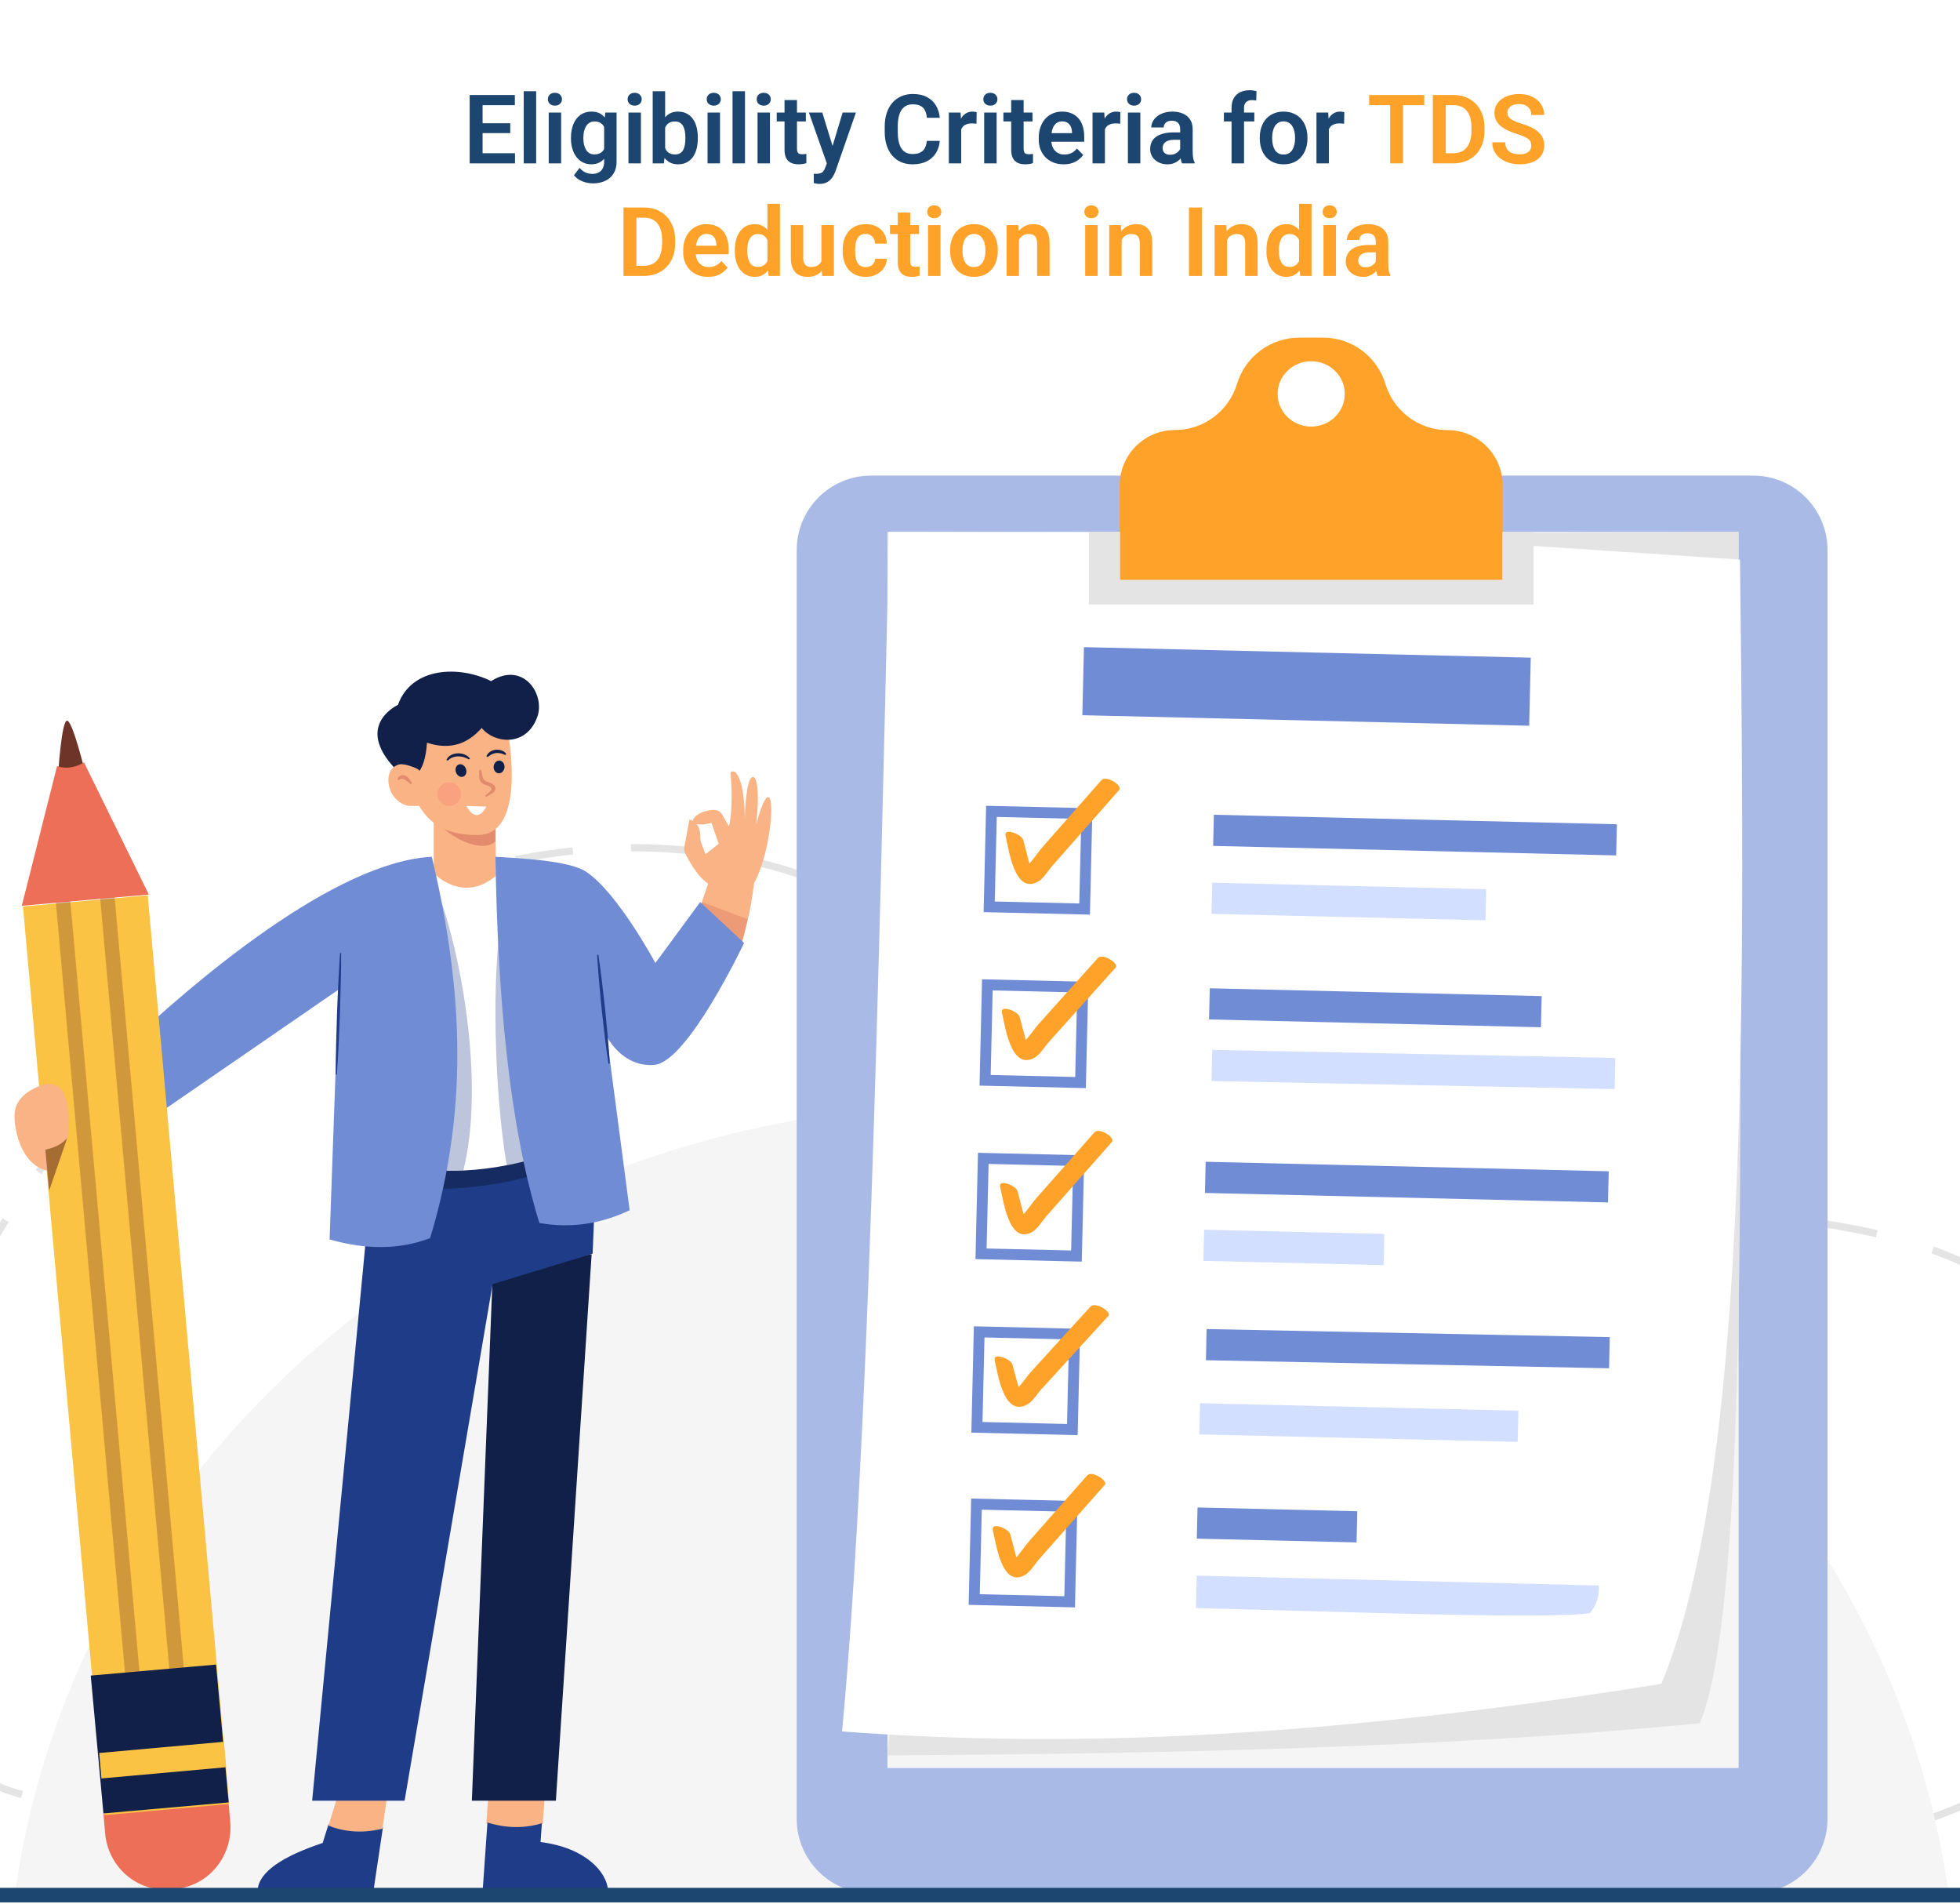 <svg width="1080" height="1049" viewBox="0 0 1080 1049" fill="none" xmlns="http://www.w3.org/2000/svg">
<rect x="0" y="0" width="1080" height="1049" fill="#333333" stroke="none"/>
<g clip-path="url(#clip0_63_3278)">
<rect width="1080" height="1049" fill="white"/>
<path d="M1174.1 782.638C1239.93 900.494 1144.67 1131.73 540.57 971.027C237.683 890.452 11.421 1071.97 -35.184 945.266C-143.783 650.151 299.715 308.771 546.335 547.106C771.762 764.958 1054.29 568.136 1174.1 782.638Z" stroke="#E4E4E4" stroke-width="4" stroke-miterlimit="10" stroke-dasharray="32.09 32.09"/>
<path d="M1074 1045H8C41.361 798.595 267.251 608 540.982 608C814.713 608 1040.62 798.595 1074 1045Z" fill="#F6F5F5"/>
<path d="M966.029 262H479.971C457.343 262 439 280.387 439 303.068V1001.93C439 1024.61 457.343 1043 479.971 1043H966.029C988.657 1043 1007 1024.61 1007 1001.93V303.068C1007 280.387 988.657 262 966.029 262Z" fill="#A9BAE6"/>
<path d="M958 293H489V974H958V293Z" fill="#F6F5F5"/>
<path d="M957.75 293C957.894 558.379 966.467 878.446 936.641 949.321C805.277 962.116 651.456 966.221 489 967L550.752 295.05L957.75 293Z" fill="#E4E4E4"/>
<path d="M915.451 927.604C711.214 960.347 574.725 962.076 464 953.842C478.335 800.866 484.102 546.729 489.913 293L736.024 293.552L958.764 308.281C961.978 571.619 962.336 814.872 915.451 927.604Z" fill="white"/>
<path d="M843.485 362.302L597.273 356.5L596.39 394.002L842.601 399.804L843.485 362.302Z" fill="#708CD5"/>
<path d="M890.95 454.077L668.867 448.844L668.463 466.009L890.546 471.242L890.95 454.077Z" fill="#708CD5"/>
<path d="M818.929 489.839L667.977 486.281L667.572 503.446L818.524 507.003L818.929 489.839Z" fill="#D3DFFF"/>
<path d="M598.881 448.216L546.305 446.977L545.066 499.552L597.642 500.792L598.881 448.216Z" fill="white" stroke="#708CD5" stroke-width="6" stroke-miterlimit="10"/>
<path d="M554.083 460.464C555.725 466.748 558.758 493.074 571.959 485.712C575.003 484.038 577.578 479.529 579.857 476.945L592.147 463.026L616.693 435.176C618.793 432.799 609.531 426.833 606.9 429.819L585.081 454.57L574.171 466.949C571.646 469.812 565.791 479.043 562.065 479.863L568.171 481.833C569.612 483.011 566.937 474.651 566.875 474.422C565.866 470.541 564.851 466.659 563.831 462.774C562.993 459.571 552.865 455.714 554.105 460.464H554.083Z" fill="#FFA229"/>
<path d="M849.499 548.747L666.617 544.438L666.213 561.602L849.094 565.912L849.499 548.747Z" fill="#708CD5"/>
<path d="M890.067 582.802L667.922 578.359L667.578 595.529L889.724 599.972L890.067 582.802Z" fill="#D3DFFF"/>
<path d="M596.631 543.794L544.055 542.555L542.816 595.131L595.392 596.37L596.631 543.794Z" fill="white" stroke="#708CD5" stroke-width="6" stroke-miterlimit="10"/>
<path d="M552.083 557.926C553.725 564.101 556.758 589.968 569.959 582.735C573.003 581.09 575.578 576.659 577.857 574.12L590.147 560.438L614.693 533.079C616.793 530.743 607.531 524.853 604.9 527.815L583.081 552.135L572.171 564.293C569.646 567.106 563.791 576.182 560.065 576.988L566.171 578.923C567.612 580.081 564.937 571.866 564.881 571.641C563.864 567.828 562.849 564.013 561.836 560.196C560.993 557.049 550.865 553.259 552.105 557.926H552.083Z" fill="#FFA229"/>
<path d="M886.443 645.249L664.359 640.016L663.955 657.181L886.038 662.414L886.443 645.249Z" fill="#708CD5"/>
<path d="M762.804 679.786L663.484 677.445L663.08 694.61L762.4 696.951L762.804 679.786Z" fill="#D3DFFF"/>
<path d="M594.388 639.372L541.812 638.133L540.573 690.709L593.149 691.948L594.388 639.372Z" fill="white" stroke="#708CD5" stroke-width="6" stroke-miterlimit="10"/>
<path d="M551.104 653.921C552.72 660.097 555.704 685.969 568.691 678.734C571.687 677.089 574.22 672.657 576.457 670.118L588.548 656.439L612.698 629.07C614.764 626.733 605.652 620.87 603.063 623.804L581.59 648.129L570.84 660.295C568.356 663.108 562.596 672.18 558.931 672.986L564.943 674.923C566.356 676.08 563.728 667.864 563.668 667.639C562.675 663.829 561.677 660.013 560.673 656.192C559.848 653.044 549.879 649.254 551.104 653.921Z" fill="#FFA229"/>
<path d="M886.981 736.607L664.836 732.164L664.493 749.334L886.638 753.777L886.981 736.607Z" fill="#708CD5"/>
<path d="M836.673 777.158L661.234 773.023L660.83 790.188L836.269 794.323L836.673 777.158Z" fill="#D3DFFF"/>
<path d="M592.123 734.958L539.547 733.719L538.308 786.295L590.884 787.534L592.123 734.958Z" fill="white" stroke="#708CD5" stroke-width="6" stroke-miterlimit="10"/>
<path d="M548.056 749.399C549.699 755.463 552.734 780.861 565.941 773.757C568.987 772.142 571.563 767.79 573.838 765.302L586.134 751.838L610.693 724.97C612.794 722.676 603.527 716.892 600.895 719.8L579.058 743.685L568.176 755.651C565.65 758.414 559.793 767.327 556.065 768.113L562.179 770.014C563.621 771.156 560.944 763.089 560.883 762.868C559.869 759.119 558.854 755.373 557.837 751.628C556.998 748.532 546.86 744.81 548.106 749.399H548.056Z" fill="#FFA229"/>
<path d="M747.898 832.536L659.867 830.461L659.463 847.626L747.494 849.7L747.898 832.536Z" fill="#708CD5"/>
<path d="M880.952 873.447L659.402 868L659 885.887C744.718 887.986 853.853 892.179 876.123 888.613C879.504 884.57 881.326 879.641 880.952 873.447Z" fill="#D3DFFF"/>
<path d="M590.631 829.841L538.055 828.602L536.816 881.177L589.392 882.416L590.631 829.841Z" fill="white" stroke="#708CD5" stroke-width="6" stroke-miterlimit="10"/>
<path d="M547.059 842.943C548.709 849.115 551.666 874.965 564.65 867.735C567.641 866.091 570.18 861.662 572.418 859.129L584.512 845.426L608.699 818.08C610.76 815.739 601.652 809.858 599.057 812.812L577.585 837.122L566.849 849.279C564.364 852.091 558.603 861.157 554.937 861.963L560.951 863.898C562.363 865.06 559.736 856.844 559.675 856.624C558.675 852.809 557.676 848.996 556.679 845.185C555.855 842.033 545.883 838.246 547.103 842.916L547.059 842.943Z" fill="#FFA229"/>
<path d="M828 267.33V320H617V267.33C616.995 263.333 617.777 259.373 619.301 255.679C620.825 251.985 623.062 248.628 625.882 245.802C626.559 245.119 627.274 244.475 628.025 243.875C633.454 239.349 640.297 236.88 647.357 236.898C652.728 236.9 658.029 235.689 662.868 233.354C664.915 232.362 666.868 231.183 668.701 229.832C674.864 225.262 679.395 218.824 681.626 211.471C683.864 204.102 688.405 197.65 694.579 193.064C700.752 188.478 708.232 186.002 715.916 186H729.084C736.768 186.002 744.248 188.478 750.422 193.064C756.595 197.65 761.136 204.102 763.374 211.471C765.602 218.843 770.143 225.298 776.322 229.877C778.154 231.227 780.107 232.406 782.154 233.398C786.993 235.733 792.295 236.944 797.665 236.942C805.703 236.954 813.409 240.158 819.094 245.854C824.78 251.55 827.982 259.272 828 267.33Z" fill="#FFA229"/>
<path d="M845 293V333H600V293H617.106V319.418H827.894V293H845Z" fill="#E4E4E4"/>
<path d="M722.5 235C732.717 235 741 226.941 741 217C741 207.059 732.717 199 722.5 199C712.283 199 704 207.059 704 217C704 226.941 712.283 235 722.5 235Z" fill="white"/>
<path d="M393.455 488.113C386.442 486.761 379.889 474.805 377.612 470.221C377.051 469.1 376.869 467.821 377.094 466.583L379.889 451.49C379.889 451.49 386.328 452.604 385.831 461.355C385.795 462.266 385.946 463.174 386.276 464.022L388.745 470.602L396.033 464.845L392.037 453.328C392.037 453.328 386.685 454.828 383.921 453.93C378.228 452.081 385.686 447.593 388.062 447.065C390.438 446.536 395.588 444.667 397.938 448.744C400.287 452.821 401.7 455.224 401.7 455.224C401.7 455.224 404.288 446.103 402.523 425.714C402.446 424.795 404.697 424.816 405.329 425.476C407.223 427.441 410.241 433.424 410.401 451.622C410.401 451.622 410.717 430.414 414.278 428.233C417.218 426.432 418.703 436.814 416.633 454.416C416.633 454.416 420.468 439.175 423.217 439.148C427.849 439.101 423.273 479.854 411.628 492L393.455 488.113Z" fill="#F9B384"/>
<path d="M416 482C415.791 484.028 415.561 485.994 415.31 487.895C414.594 493.933 413.56 499.929 412.213 505.856C412.15 506.11 412.108 506.342 412.046 506.574C408.468 521.366 407.819 528.634 395.6 526.69L383.046 512.237L382.921 512.089L382 511.033L384.553 503.426L384.887 502.433L386.77 496.897L387.001 496.178L390.223 486.67L391.52 482.803L416 482Z" fill="#F9B384"/>
<path d="M181.022 1005L177.8 1015.26C155.688 1022.65 142.827 1031.12 142 1041H205.877L211 1006.68C198.064 1009.87 187.693 1007.64 181.022 1005Z" fill="#1F3C88"/>
<path d="M188.941 980L181 1005.72C187.615 1008.39 197.899 1010.64 210.727 1007.39L214 985.048L188.941 980Z" fill="#F9B384"/>
<path d="M299.046 1004.87L301 979L269.707 980.603L268 1004.45C281.236 1008.56 292.216 1006.95 299.046 1004.87Z" fill="#F9B384"/>
<path d="M335 1041C334.167 1031.26 322.792 1017.93 297.846 1014.76L298.61 1004.41C291.992 1006.47 281.403 1008.06 268.595 1004L266 1040.98L335 1041Z" fill="#1F3C88"/>
<path d="M274 494.742L239 495V439H272.941L272.962 442.425L273.125 460.172L273.369 488.668L274 494.742Z" fill="#F9B384"/>
<path d="M273 463.355C266.629 470.192 250.01 462.472 243 454.941L272.835 446L273 463.355Z" fill="#E28B6D"/>
<path d="M281.999 427.59C282.008 431.615 281.692 435.634 281.056 439.61C279.296 450.398 274.644 459.686 263.916 459.974C238.562 460.693 231.333 446.474 226.555 434.843C221.778 423.213 229.531 395.185 229.531 395.185L262.344 392L280.364 406.487C281.485 413.467 282.031 420.524 281.999 427.59Z" fill="#F9B384"/>
<path d="M226.726 428C226.726 428 234.036 427.673 235.285 409.164C248.352 413.454 257.906 409.543 265.453 401.001C271.91 409.367 289.985 411.989 296.087 394.857C300.512 382.482 288.339 364.046 270.608 375.211C253.232 366.596 226.875 367.188 219.269 388.319C219.269 388.319 192.906 400.263 220.825 426.51C221.402 427.034 226.726 428 226.726 428Z" fill="#102048"/>
<path d="M326 691L306.3 992H260L271.574 699.919L278.659 696.604L326 691Z" fill="#102048"/>
<path d="M204.797 649.377L172 992H222.936L271.433 707.41L326.556 690.628L329 629.795L206.189 627L204.797 649.377Z" fill="#1F3C88"/>
<path opacity="0.6" d="M212.347 651.153C240.168 661.307 305.445 649.706 319 635.563L309.37 616L202 630.5L212.347 651.153Z" fill="#102048"/>
<path d="M317 630.402C316.097 630.778 315.174 631.176 314.229 631.532C302.935 636.109 291.225 639.587 279.261 641.919C271.527 643.449 263.691 644.408 255.816 644.788C243.465 645.479 231.078 644.478 219 641.815L234.637 496.355L236.547 478.618C236.547 478.618 257.012 503.747 279.576 476L317 630.402Z" fill="white"/>
<path opacity="0.3" d="M255.338 644.788C243.148 645.48 230.922 644.477 219 641.808L234.434 496.068L239.945 488C253.556 521.529 267.499 595.795 255.338 644.788Z" fill="#1F3C88"/>
<path d="M237.96 472C253.54 538.235 259.95 606.391 236.998 682.076C219.977 688.557 201.441 688.484 181.612 682.776L186.518 545.184L71.009 624.687L64 581.34C108.401 538.829 185.172 474.633 237.96 472Z" fill="#708CD5"/>
<path opacity="0.3" d="M314 631.498C302.769 636.125 291.123 639.642 279.226 642C272.338 601.812 270.814 535.792 276.429 506L314 631.498Z" fill="#1F3C88"/>
<path opacity="0.6" d="M412 506.42C411.938 506.666 411.896 506.893 411.834 507.119C408.292 521.516 407.65 528.591 395.553 526.699L383.124 512.631L383 512.487L384.616 504.054L384.947 503.088L386.811 497.699L387.039 497L412 506.42Z" fill="#E28B6D"/>
<path d="M410 519.478C410 519.478 379.001 585.055 360.612 586.629C342.785 588.156 334.341 570.891 334.341 570.891L346.951 666.728C332.135 673.653 315.952 677.031 297.205 673.716C280.54 619.68 274.24 549.811 273 472C286.492 472.839 313.215 473.988 322.782 480.132C339.947 491.149 361.137 530.495 361.137 530.495L385.831 496.919L410 519.478Z" fill="#708CD5"/>
<path d="M32 427.06C32 427.06 33.916 395.581 37.184 397.05C40.453 398.519 47 425.912 47 425.912L39.996 437L32 427.06Z" fill="#6F3428"/>
<path d="M125.935 993L126.867 1003.62C127.655 1012.62 124.921 1021.58 119.264 1028.52C113.608 1035.46 105.494 1039.81 96.706 1040.62L94.04 1040.86C89.689 1041.26 85.304 1040.78 81.135 1039.45C76.965 1038.11 73.093 1035.95 69.74 1033.08C66.387 1030.21 63.619 1026.69 61.593 1022.73C59.567 1018.76 58.323 1014.42 57.932 1009.97L57 999.347L125.935 993Z" fill="#EE6F57"/>
<path d="M81.402 493.203L12.656 499.375L57.596 999.953L126.342 993.781L81.402 493.203Z" fill="#FBC343"/>
<path opacity="0.3" d="M58.331 485.144L33.914 487.336L73.305 926.11L97.722 923.918L58.331 485.144Z" stroke="#6F3428" stroke-width="8" stroke-miterlimit="10"/>
<path d="M126 992.929L56.984 999L55.169 979.176L53.903 965.403L50 923.071L119.037 917L122.919 959.332L124.185 973.105L126 992.929Z" fill="#102048"/>
<path d="M123.377 959.529L54.648 965.711L55.909 979.727L124.638 973.544L123.377 959.529Z" fill="#FBC343"/>
<path d="M12 499L31.445 422.023C31.445 422.023 38.152 424.966 46.291 420L82 492.787L12 499Z" fill="#EE6F57"/>
<path d="M231.017 424.497C230.703 423.348 225.428 421.773 224.267 421.458C222.469 420.966 220.487 420.72 218.759 421.506C212.381 424.358 213.235 433.39 216.539 438.139C218.4 440.86 221.155 442.861 224.337 443.801C225.498 444.127 236.465 444.26 235.985 442.513L231.017 424.497Z" fill="#F9B384"/>
<path d="M35.883 603.624C35.522 602.429 34.921 601.319 34.117 600.359C33.314 599.399 32.323 598.609 31.205 598.037C30.087 597.464 28.864 597.121 27.609 597.027C26.354 596.932 25.092 597.089 23.9 597.488C16.047 600.175 9.206 604.732 8.146 612.488C7.181 619.548 10.746 642.099 26.664 645L25.366 633.413C25.366 633.413 35.113 631.161 37.059 626.975C38.425 624.043 38.52 611.808 35.883 603.624Z" fill="#F9B384"/>
<path d="M329.712 526C330.462 530.961 331.099 535.937 331.708 540.919C332.316 545.9 332.844 550.903 333.42 555.879L334.882 570.866C335.307 575.874 335.726 580.85 336 585.905L335.269 586C334.495 581.039 333.854 576.063 333.245 571.081L331.561 556.121C331.09 551.118 330.542 546.137 330.146 541.123C329.75 536.11 329.297 531.113 329 526.095L329.712 526Z" fill="#1F3C88"/>
<path d="M188 525.021C188 530.61 187.889 536.198 187.765 541.782C187.642 547.365 187.443 552.964 187.292 558.547L186.603 575.282C186.321 580.86 186.03 586.432 185.621 592L185 591.958C185 586.364 185.099 580.781 185.215 575.197L185.7 558.453C185.943 552.874 186.122 547.291 186.416 541.718C186.711 536.146 186.981 530.568 187.371 525L188 525.021Z" fill="#1F3C88"/>
<path d="M256.869 423.924C257.351 425.82 256.462 427.61 254.878 427.947C253.294 428.284 251.613 426.972 251.131 425.076C250.649 423.18 251.538 421.39 253.122 421.053C254.706 420.716 256.381 422.028 256.869 423.924Z" fill="#102048"/>
<path d="M277.995 422.61C277.896 424.542 276.48 426.058 274.825 425.998C273.17 425.938 271.901 424.327 272.006 422.39C272.111 420.453 273.521 418.942 275.17 419.002C276.82 419.062 278.089 420.673 277.995 422.61Z" fill="#102048"/>
<path d="M264.92 424C265.733 425.569 265.602 427.256 266.106 428.54C266.31 429.137 266.704 429.681 267.251 430.118C267.929 430.506 268.682 430.801 269.481 430.991C270.603 431.327 271.579 431.914 272.293 432.682C272.698 433.127 272.94 433.654 272.99 434.202C273.04 434.751 272.898 435.3 272.578 435.787C271.999 436.554 271.205 437.203 270.259 437.682C269.446 438.123 268.663 438.588 267.815 439L267.221 438.441C267.844 437.829 268.526 437.27 269.179 436.687C269.807 436.233 270.327 435.692 270.715 435.09C271.214 434.213 270.122 433.251 268.58 432.758C267.779 432.464 266.622 432.209 265.691 431.446C264.871 430.755 264.339 429.88 264.167 428.938C263.775 427.185 264.226 425.682 264.012 424.199L264.92 424Z" fill="#E28B6D"/>
<path d="M246 418.714C246.35 417.692 247.13 416.786 248.22 416.135C249.341 415.449 250.72 415.055 252.155 415.009C253.545 414.948 254.928 415.192 256.141 415.712C257.354 416.233 258.346 417.007 259 417.944L258.338 418.358C256.639 417.262 254.484 416.663 252.258 416.669C251.17 416.71 250.109 416.942 249.158 417.346C248.206 417.75 247.389 418.316 246.771 419L246 418.714Z" fill="#102048"/>
<path d="M268 416.636C268.343 415.763 268.955 414.973 269.779 414.339C270.661 413.656 271.785 413.209 272.996 413.06C275.426 412.737 278.043 413.734 279 415.467L278.292 415.895C276.853 415.066 275.084 414.695 273.324 414.853C272.487 414.954 271.684 415.189 270.962 415.544C270.176 415.975 269.44 416.462 268.765 417L268 416.636Z" fill="#102048"/>
<path d="M257 444C260.279 450.256 264.632 450.938 268 444.355L257 444Z" fill="white"/>
<path opacity="0.4" d="M247.5 444C251.09 444 254 441.09 254 437.5C254 433.91 251.09 431 247.5 431C243.91 431 241 433.91 241 437.5C241 441.09 243.91 444 247.5 444Z" fill="#FC8879"/>
<path d="M226.386 432C225.257 431.064 224.073 430.21 222.843 429.443C222.366 429.149 221.827 428.997 221.28 429.001C220.679 429.113 220.115 429.395 219.644 429.82L219 429.367C219.133 428.866 219.371 428.406 219.695 428.023C220.019 427.641 220.421 427.347 220.867 427.165C221.338 427.012 221.833 426.964 222.321 427.026C222.809 427.088 223.281 427.258 223.708 427.526C225.186 428.399 226.347 429.799 227 431.494L226.386 432Z" fill="#E28B6D"/>
<path opacity="0.6" d="M37 627L27.057 656L25 633.339C31.182 632.048 34.557 629.673 37 627Z" fill="#6F3428"/>
<path d="M0 1044L1080 1044" stroke="#1C4670" stroke-width="8" stroke-miterlimit="10"/>
<path d="M283.772 84.41V90H263.742V84.41H283.772ZM265.916 52.32V90H258.799V52.32H265.916ZM281.159 67.874V73.334H263.742V67.874H281.159ZM283.695 52.32V57.936H263.742V52.32H283.695ZM295.444 50.25V90H288.586V50.25H295.444ZM309.211 61.999V90H302.354V61.999H309.211ZM301.888 54.675C301.888 53.657 302.233 52.812 302.923 52.139C303.63 51.466 304.579 51.13 305.77 51.13C306.96 51.13 307.9 51.466 308.59 52.139C309.298 52.812 309.651 53.657 309.651 54.675C309.651 55.676 309.298 56.513 308.59 57.185C307.9 57.858 306.96 58.195 305.77 58.195C304.579 58.195 303.63 57.858 302.923 57.185C302.233 56.513 301.888 55.676 301.888 54.675ZM333.538 61.999H339.749V89.146C339.749 91.682 339.196 93.83 338.092 95.59C337.005 97.367 335.479 98.713 333.512 99.627C331.545 100.559 329.259 101.024 326.654 101.024C325.532 101.024 324.316 100.869 323.005 100.559C321.711 100.248 320.46 99.756 319.252 99.084C318.062 98.428 317.07 97.574 316.276 96.522L319.356 92.484C320.288 93.571 321.34 94.391 322.513 94.943C323.686 95.512 324.954 95.797 326.317 95.797C327.698 95.797 328.871 95.538 329.837 95.02C330.82 94.52 331.571 93.778 332.088 92.795C332.623 91.829 332.891 90.638 332.891 89.224V68.391L333.538 61.999ZM314.62 76.336V75.793C314.62 73.653 314.879 71.712 315.396 69.97C315.914 68.21 316.656 66.7 317.622 65.441C318.605 64.181 319.787 63.207 321.167 62.517C322.565 61.827 324.135 61.481 325.877 61.481C327.723 61.481 329.276 61.818 330.536 62.491C331.812 63.164 332.865 64.121 333.693 65.363C334.538 66.606 335.194 68.081 335.66 69.789C336.143 71.479 336.514 73.343 336.772 75.378V76.853C336.531 78.838 336.143 80.658 335.608 82.314C335.09 83.97 334.4 85.419 333.538 86.662C332.675 87.887 331.605 88.835 330.329 89.508C329.052 90.181 327.551 90.518 325.826 90.518C324.1 90.518 322.548 90.164 321.167 89.457C319.787 88.749 318.605 87.757 317.622 86.481C316.656 85.204 315.914 83.703 315.396 81.978C314.879 80.252 314.62 78.372 314.62 76.336ZM321.452 75.793V76.336C321.452 77.544 321.573 78.674 321.814 79.726C322.056 80.778 322.427 81.71 322.927 82.521C323.428 83.315 324.057 83.936 324.816 84.384C325.576 84.833 326.481 85.057 327.534 85.057C328.948 85.057 330.104 84.764 331.001 84.177C331.916 83.573 332.606 82.754 333.072 81.719C333.555 80.666 333.865 79.484 334.003 78.173V74.11C333.917 73.075 333.727 72.118 333.434 71.238C333.158 70.358 332.77 69.599 332.27 68.96C331.769 68.322 331.131 67.822 330.354 67.46C329.578 67.097 328.655 66.916 327.585 66.916C326.55 66.916 325.645 67.149 324.868 67.615C324.092 68.063 323.453 68.693 322.953 69.504C322.453 70.315 322.073 71.255 321.814 72.325C321.573 73.394 321.452 74.55 321.452 75.793ZM353.154 61.999V90H346.296V61.999H353.154ZM345.83 54.675C345.83 53.657 346.175 52.812 346.865 52.139C347.573 51.466 348.521 51.13 349.712 51.13C350.902 51.13 351.843 51.466 352.533 52.139C353.24 52.812 353.594 53.657 353.594 54.675C353.594 55.676 353.24 56.513 352.533 57.185C351.843 57.858 350.902 58.195 349.712 58.195C348.521 58.195 347.573 57.858 346.865 57.185C346.175 56.513 345.83 55.676 345.83 54.675ZM359.649 50.25H366.507V83.815L365.834 90H359.649V50.25ZM384.519 75.715V76.258C384.519 78.346 384.286 80.261 383.82 82.003C383.372 83.746 382.69 85.255 381.776 86.532C380.861 87.792 379.723 88.775 378.36 89.482C377.014 90.172 375.436 90.518 373.624 90.518C371.899 90.518 370.398 90.181 369.121 89.508C367.862 88.835 366.801 87.887 365.938 86.662C365.075 85.419 364.385 83.962 363.868 82.288C363.35 80.597 362.962 78.751 362.703 76.75V75.275C362.962 73.256 363.35 71.41 363.868 69.737C364.385 68.063 365.075 66.606 365.938 65.363C366.801 64.121 367.862 63.164 369.121 62.491C370.381 61.818 371.864 61.481 373.572 61.481C375.401 61.481 376.997 61.835 378.36 62.542C379.74 63.233 380.879 64.216 381.776 65.493C382.69 66.752 383.372 68.253 383.82 69.996C384.286 71.721 384.519 73.627 384.519 75.715ZM377.661 76.258V75.715C377.661 74.524 377.566 73.403 377.376 72.351C377.187 71.281 376.876 70.341 376.445 69.53C376.014 68.719 375.427 68.081 374.685 67.615C373.943 67.149 373.012 66.916 371.89 66.916C370.82 66.916 369.906 67.097 369.147 67.46C368.405 67.822 367.784 68.322 367.284 68.96C366.801 69.599 366.421 70.349 366.145 71.212C365.886 72.075 365.714 73.006 365.627 74.007V78.044C365.748 79.372 366.033 80.572 366.481 81.641C366.93 82.694 367.594 83.53 368.474 84.151C369.371 84.772 370.527 85.083 371.942 85.083C373.046 85.083 373.969 84.867 374.711 84.436C375.453 83.987 376.039 83.366 376.471 82.573C376.902 81.762 377.204 80.822 377.376 79.752C377.566 78.682 377.661 77.518 377.661 76.258ZM396.734 61.999V90H389.876V61.999H396.734ZM389.41 54.675C389.41 53.657 389.755 52.812 390.445 52.139C391.153 51.466 392.102 51.13 393.292 51.13C394.482 51.13 395.423 51.466 396.113 52.139C396.82 52.812 397.174 53.657 397.174 54.675C397.174 55.676 396.82 56.513 396.113 57.185C395.423 57.858 394.482 58.195 393.292 58.195C392.102 58.195 391.153 57.858 390.445 57.185C389.755 56.513 389.41 55.676 389.41 54.675ZM410.501 50.25V90H403.644V50.25H410.501ZM424.269 61.999V90H417.411V61.999H424.269ZM416.945 54.675C416.945 53.657 417.29 52.812 417.98 52.139C418.688 51.466 419.637 51.13 420.827 51.13C422.018 51.13 422.958 51.466 423.648 52.139C424.355 52.812 424.709 53.657 424.709 54.675C424.709 55.676 424.355 56.513 423.648 57.185C422.958 57.858 422.018 58.195 420.827 58.195C419.637 58.195 418.688 57.858 417.98 57.185C417.29 56.513 416.945 55.676 416.945 54.675ZM444.041 61.999V66.916H427.996V61.999H444.041ZM432.292 55.115H439.149V81.926C439.149 82.754 439.262 83.392 439.486 83.841C439.71 84.289 440.047 84.591 440.495 84.747C440.944 84.902 441.479 84.98 442.1 84.98C442.548 84.98 442.962 84.954 443.342 84.902C443.721 84.85 444.041 84.798 444.299 84.747L444.325 89.871C443.756 90.06 443.109 90.216 442.384 90.336C441.677 90.457 440.875 90.518 439.978 90.518C438.442 90.518 437.096 90.259 435.94 89.741C434.785 89.206 433.887 88.352 433.249 87.179C432.611 85.989 432.292 84.419 432.292 82.469V55.115ZM456.799 86.894L464.304 61.999H471.627L460.396 94.244C460.137 94.934 459.801 95.685 459.387 96.496C458.99 97.306 458.455 98.074 457.782 98.799C457.109 99.541 456.264 100.145 455.246 100.61C454.245 101.076 453.029 101.309 451.597 101.309C450.976 101.309 450.424 101.266 449.941 101.18C449.458 101.093 448.949 100.981 448.414 100.843V95.719C448.587 95.737 448.785 95.745 449.009 95.745C449.251 95.762 449.458 95.771 449.63 95.771C450.631 95.771 451.459 95.65 452.115 95.409C452.77 95.184 453.297 94.814 453.693 94.296C454.107 93.796 454.452 93.14 454.729 92.329L456.799 86.894ZM453.098 61.999L459.438 82.624L460.551 89.845L455.841 90.699L445.723 61.999H453.098ZM510.705 77.604H517.821C517.632 80.123 516.933 82.357 515.725 84.307C514.517 86.239 512.835 87.757 510.679 88.861C508.522 89.966 505.908 90.518 502.837 90.518C500.474 90.518 498.343 90.103 496.445 89.275C494.565 88.43 492.952 87.231 491.606 85.678C490.278 84.108 489.26 82.228 488.552 80.037C487.845 77.828 487.491 75.353 487.491 72.609V69.737C487.491 66.994 487.854 64.518 488.578 62.31C489.303 60.101 490.338 58.221 491.684 56.668C493.047 55.098 494.677 53.89 496.575 53.045C498.49 52.2 500.629 51.777 502.993 51.777C506.064 51.777 508.66 52.346 510.782 53.485C512.904 54.606 514.552 56.15 515.725 58.117C516.898 60.084 517.606 62.344 517.847 64.897H510.73C510.592 63.31 510.247 61.965 509.695 60.86C509.16 59.756 508.35 58.919 507.263 58.35C506.193 57.764 504.77 57.47 502.993 57.47C501.612 57.47 500.396 57.729 499.344 58.247C498.309 58.764 497.446 59.541 496.756 60.576C496.066 61.594 495.548 62.87 495.203 64.406C494.858 65.924 494.686 67.684 494.686 69.685V72.609C494.686 74.524 494.841 76.241 495.151 77.759C495.462 79.278 495.945 80.563 496.601 81.615C497.256 82.668 498.102 83.47 499.137 84.022C500.172 84.574 501.405 84.85 502.837 84.85C504.58 84.85 505.995 84.574 507.082 84.022C508.186 83.47 509.022 82.659 509.592 81.589C510.178 80.52 510.549 79.191 510.705 77.604ZM529.648 67.718V90H522.816V61.999H529.286L529.648 67.718ZM538.162 61.818L538.059 68.184C537.679 68.115 537.248 68.063 536.765 68.029C536.299 67.994 535.859 67.977 535.445 67.977C534.392 67.977 533.469 68.124 532.676 68.417C531.882 68.693 531.218 69.099 530.683 69.633C530.166 70.168 529.769 70.824 529.493 71.6C529.217 72.359 529.061 73.222 529.027 74.188L527.552 74.007C527.552 72.23 527.733 70.582 528.095 69.064C528.458 67.546 528.984 66.217 529.674 65.079C530.364 63.94 531.227 63.06 532.262 62.439C533.314 61.801 534.522 61.481 535.885 61.481C536.264 61.481 536.67 61.516 537.101 61.585C537.55 61.637 537.903 61.714 538.162 61.818ZM549.161 61.999V90H542.303V61.999H549.161ZM541.837 54.675C541.837 53.657 542.182 52.812 542.872 52.139C543.579 51.466 544.528 51.13 545.719 51.13C546.909 51.13 547.849 51.466 548.54 52.139C549.247 52.812 549.601 53.657 549.601 54.675C549.601 55.676 549.247 56.513 548.54 57.185C547.849 57.858 546.909 58.195 545.719 58.195C544.528 58.195 543.579 57.858 542.872 57.185C542.182 56.513 541.837 55.676 541.837 54.675ZM568.932 61.999V66.916H552.887V61.999H568.932ZM557.183 55.115H564.041V81.926C564.041 82.754 564.153 83.392 564.377 83.841C564.602 84.289 564.938 84.591 565.387 84.747C565.835 84.902 566.37 84.98 566.991 84.98C567.44 84.98 567.854 84.954 568.233 84.902C568.613 84.85 568.932 84.798 569.191 84.747L569.217 89.871C568.647 90.06 568 90.216 567.276 90.336C566.569 90.457 565.766 90.518 564.869 90.518C563.334 90.518 561.988 90.259 560.832 89.741C559.676 89.206 558.779 88.352 558.141 87.179C557.502 85.989 557.183 84.419 557.183 82.469V55.115ZM586.064 90.518C583.942 90.518 582.035 90.172 580.345 89.482C578.654 88.792 577.213 87.835 576.023 86.61C574.85 85.368 573.944 83.927 573.306 82.288C572.685 80.632 572.374 78.855 572.374 76.957V75.922C572.374 73.765 572.685 71.807 573.306 70.047C573.927 68.27 574.807 66.743 575.945 65.467C577.084 64.19 578.447 63.207 580.034 62.517C581.621 61.827 583.373 61.481 585.288 61.481C587.272 61.481 589.023 61.818 590.541 62.491C592.059 63.146 593.327 64.078 594.345 65.286C595.363 66.493 596.131 67.942 596.648 69.633C597.166 71.307 597.425 73.162 597.425 75.197V78.07H575.479V73.36H590.696V72.842C590.662 71.755 590.455 70.763 590.075 69.866C589.696 68.952 589.109 68.227 588.315 67.692C587.522 67.14 586.495 66.864 585.236 66.864C584.218 66.864 583.329 67.088 582.57 67.537C581.828 67.968 581.207 68.59 580.707 69.4C580.224 70.194 579.862 71.143 579.62 72.247C579.379 73.351 579.258 74.576 579.258 75.922V76.957C579.258 78.13 579.413 79.217 579.724 80.218C580.051 81.218 580.526 82.09 581.147 82.832C581.785 83.556 582.544 84.126 583.424 84.54C584.321 84.936 585.339 85.135 586.478 85.135C587.91 85.135 589.204 84.859 590.36 84.307C591.533 83.737 592.551 82.901 593.414 81.796L596.855 85.368C596.269 86.23 595.475 87.058 594.475 87.852C593.491 88.646 592.301 89.293 590.903 89.793C589.506 90.276 587.893 90.518 586.064 90.518ZM608.837 67.718V90H602.005V61.999H608.475L608.837 67.718ZM617.352 61.818L617.248 68.184C616.868 68.115 616.437 68.063 615.954 68.029C615.488 67.994 615.048 67.977 614.634 67.977C613.582 67.977 612.659 68.124 611.865 68.417C611.072 68.693 610.407 69.099 609.873 69.633C609.355 70.168 608.958 70.824 608.682 71.6C608.406 72.359 608.251 73.222 608.216 74.188L606.741 74.007C606.741 72.23 606.922 70.582 607.285 69.064C607.647 67.546 608.173 66.217 608.863 65.079C609.553 63.94 610.416 63.06 611.451 62.439C612.504 61.801 613.711 61.481 615.074 61.481C615.454 61.481 615.859 61.516 616.291 61.585C616.739 61.637 617.093 61.714 617.352 61.818ZM628.35 61.999V90H621.492V61.999H628.35ZM621.026 54.675C621.026 53.657 621.371 52.812 622.062 52.139C622.769 51.466 623.718 51.13 624.908 51.13C626.099 51.13 627.039 51.466 627.729 52.139C628.436 52.812 628.79 53.657 628.79 54.675C628.79 55.676 628.436 56.513 627.729 57.185C627.039 57.858 626.099 58.195 624.908 58.195C623.718 58.195 622.769 57.858 622.062 57.185C621.371 56.513 621.026 55.676 621.026 54.675ZM650.295 84.048V71.134C650.295 70.185 650.132 69.366 649.804 68.676C649.476 67.986 648.976 67.451 648.303 67.071C647.63 66.692 646.776 66.502 645.741 66.502C644.826 66.502 644.024 66.657 643.334 66.968C642.661 67.278 642.144 67.718 641.781 68.288C641.419 68.84 641.238 69.478 641.238 70.203H634.38C634.38 69.047 634.656 67.951 635.208 66.916C635.76 65.864 636.545 64.932 637.563 64.121C638.598 63.293 639.832 62.646 641.264 62.18C642.713 61.714 644.335 61.481 646.129 61.481C648.251 61.481 650.14 61.844 651.796 62.568C653.47 63.276 654.781 64.345 655.73 65.777C656.696 67.209 657.179 69.012 657.179 71.186V83.401C657.179 84.798 657.265 85.997 657.438 86.998C657.628 87.981 657.904 88.835 658.266 89.56V90H651.305C650.977 89.293 650.727 88.395 650.554 87.309C650.382 86.204 650.295 85.118 650.295 84.048ZM651.253 72.946L651.305 77.009H646.983C645.913 77.009 644.973 77.121 644.162 77.345C643.351 77.552 642.687 77.863 642.169 78.277C641.652 78.674 641.264 79.157 641.005 79.726C640.746 80.278 640.617 80.908 640.617 81.615C640.617 82.305 640.772 82.926 641.083 83.478C641.41 84.031 641.876 84.471 642.48 84.798C643.101 85.109 643.826 85.264 644.654 85.264C645.861 85.264 646.914 85.023 647.811 84.54C648.708 84.039 649.407 83.435 649.907 82.728C650.408 82.021 650.675 81.348 650.709 80.71L652.676 83.66C652.435 84.367 652.072 85.118 651.589 85.911C651.106 86.705 650.485 87.447 649.726 88.137C648.967 88.827 648.053 89.396 646.983 89.845C645.913 90.293 644.671 90.518 643.256 90.518C641.445 90.518 639.823 90.155 638.391 89.431C636.959 88.706 635.829 87.714 635.001 86.455C634.173 85.195 633.759 83.763 633.759 82.159C633.759 80.675 634.035 79.364 634.587 78.225C635.139 77.086 635.958 76.129 637.045 75.353C638.132 74.559 639.478 73.964 641.083 73.567C642.704 73.153 644.559 72.946 646.646 72.946H651.253ZM685.491 90H678.607V59.411C678.607 57.306 679.012 55.538 679.823 54.106C680.634 52.657 681.79 51.561 683.291 50.819C684.792 50.078 686.56 49.706 688.596 49.706C689.269 49.706 689.907 49.75 690.511 49.836C691.132 49.922 691.745 50.043 692.349 50.198L692.219 55.4C691.891 55.314 691.529 55.253 691.132 55.219C690.753 55.184 690.33 55.167 689.864 55.167C688.933 55.167 688.139 55.331 687.483 55.659C686.828 55.986 686.327 56.47 685.982 57.108C685.655 57.729 685.491 58.497 685.491 59.411V90ZM691.158 61.999V66.916H674.389V61.999H691.158ZM694.16 76.284V75.741C694.16 73.688 694.453 71.799 695.04 70.073C695.627 68.331 696.481 66.821 697.602 65.544C698.723 64.268 700.095 63.276 701.717 62.568C703.339 61.844 705.185 61.481 707.255 61.481C709.36 61.481 711.223 61.844 712.845 62.568C714.484 63.276 715.864 64.268 716.985 65.544C718.107 66.821 718.961 68.331 719.547 70.073C720.134 71.799 720.427 73.688 720.427 75.741V76.284C720.427 78.32 720.134 80.209 719.547 81.952C718.961 83.677 718.107 85.186 716.985 86.481C715.864 87.757 714.492 88.749 712.871 89.457C711.249 90.164 709.394 90.518 707.307 90.518C705.236 90.518 703.382 90.164 701.743 89.457C700.104 88.749 698.723 87.757 697.602 86.481C696.481 85.186 695.627 83.677 695.04 81.952C694.453 80.209 694.16 78.32 694.16 76.284ZM700.992 75.741V76.284C700.992 77.509 701.113 78.656 701.354 79.726C701.596 80.796 701.967 81.736 702.467 82.547C702.968 83.358 703.615 83.996 704.408 84.462C705.219 84.91 706.185 85.135 707.307 85.135C708.411 85.135 709.36 84.91 710.153 84.462C710.947 83.996 711.594 83.358 712.094 82.547C712.612 81.736 712.991 80.796 713.233 79.726C713.474 78.656 713.595 77.509 713.595 76.284V75.741C713.595 74.533 713.474 73.403 713.233 72.351C712.991 71.281 712.612 70.341 712.094 69.53C711.594 68.702 710.938 68.055 710.127 67.589C709.334 67.106 708.376 66.864 707.255 66.864C706.151 66.864 705.202 67.106 704.408 67.589C703.615 68.055 702.968 68.702 702.467 69.53C701.967 70.341 701.596 71.281 701.354 72.351C701.113 73.403 700.992 74.533 700.992 75.741ZM732.228 67.718V90H725.396V61.999H731.866L732.228 67.718ZM740.742 61.818L740.639 68.184C740.259 68.115 739.828 68.063 739.345 68.029C738.879 67.994 738.439 67.977 738.025 67.977C736.972 67.977 736.049 68.124 735.256 68.417C734.462 68.693 733.798 69.099 733.263 69.633C732.746 70.168 732.349 70.824 732.073 71.6C731.797 72.359 731.641 73.222 731.607 74.188L730.132 74.007C730.132 72.23 730.313 70.582 730.675 69.064C731.038 67.546 731.564 66.217 732.254 65.079C732.944 63.94 733.807 63.06 734.842 62.439C735.894 61.801 737.102 61.481 738.465 61.481C738.844 61.481 739.25 61.516 739.681 61.585C740.13 61.637 740.483 61.714 740.742 61.818Z" fill="#1C4670"/>
<path d="M773.091 52.32V90H766V52.32H773.091ZM784.788 52.32V57.936H754.432V52.32H784.788ZM800.781 90H792.655L792.707 84.41H800.781C802.972 84.41 804.81 83.927 806.293 82.961C807.777 81.978 808.899 80.572 809.658 78.743C810.417 76.897 810.796 74.688 810.796 72.118V70.177C810.796 68.193 810.581 66.442 810.149 64.923C809.718 63.405 809.08 62.128 808.234 61.093C807.406 60.058 806.38 59.273 805.155 58.738C803.93 58.203 802.524 57.936 800.937 57.936H792.5V52.32H800.937C803.455 52.32 805.75 52.743 807.82 53.588C809.908 54.434 811.711 55.65 813.229 57.237C814.764 58.807 815.938 60.688 816.749 62.879C817.577 65.07 817.991 67.52 817.991 70.228V72.118C817.991 74.809 817.577 77.259 816.749 79.467C815.938 81.658 814.764 83.539 813.229 85.109C811.711 86.679 809.899 87.887 807.794 88.732C805.69 89.577 803.352 90 800.781 90ZM796.641 52.32V90H789.524V52.32H796.641ZM843.766 80.218C843.766 79.493 843.654 78.846 843.43 78.277C843.223 77.69 842.834 77.164 842.265 76.698C841.713 76.215 840.928 75.749 839.91 75.301C838.91 74.835 837.616 74.352 836.028 73.852C834.269 73.299 832.63 72.678 831.111 71.988C829.593 71.298 828.256 70.496 827.1 69.582C825.961 68.667 825.073 67.615 824.435 66.424C823.796 65.217 823.477 63.819 823.477 62.232C823.477 60.679 823.805 59.264 824.46 57.988C825.133 56.711 826.082 55.616 827.307 54.701C828.532 53.77 829.973 53.053 831.629 52.553C833.302 52.053 835.148 51.803 837.167 51.803C839.962 51.803 842.377 52.312 844.413 53.33C846.466 54.347 848.053 55.728 849.175 57.47C850.296 59.213 850.857 61.171 850.857 63.345H843.766C843.766 62.172 843.516 61.136 843.016 60.239C842.533 59.342 841.791 58.635 840.79 58.117C839.807 57.6 838.564 57.341 837.063 57.341C835.614 57.341 834.407 57.556 833.44 57.988C832.492 58.419 831.776 59.006 831.292 59.748C830.827 60.489 830.594 61.318 830.594 62.232C830.594 62.922 830.758 63.543 831.085 64.095C831.413 64.63 831.905 65.139 832.561 65.622C833.216 66.088 834.027 66.528 834.993 66.942C835.977 67.339 837.115 67.736 838.409 68.132C840.479 68.753 842.291 69.444 843.844 70.203C845.414 70.962 846.716 71.824 847.751 72.79C848.804 73.757 849.589 74.844 850.106 76.051C850.641 77.259 850.909 78.63 850.909 80.166C850.909 81.788 850.59 83.237 849.951 84.514C849.313 85.79 848.398 86.877 847.208 87.774C846.018 88.671 844.586 89.353 842.912 89.819C841.256 90.285 839.401 90.518 837.348 90.518C835.519 90.518 833.708 90.276 831.914 89.793C830.137 89.293 828.523 88.551 827.074 87.567C825.625 86.567 824.469 85.307 823.606 83.789C822.744 82.254 822.312 80.459 822.312 78.406H829.455C829.455 79.597 829.645 80.615 830.024 81.46C830.421 82.288 830.973 82.97 831.681 83.504C832.405 84.022 833.251 84.401 834.217 84.643C835.183 84.885 836.227 85.005 837.348 85.005C838.797 85.005 839.988 84.807 840.919 84.41C841.868 83.996 842.576 83.427 843.042 82.702C843.525 81.978 843.766 81.149 843.766 80.218ZM354.81 152H346.684L346.736 146.41H354.81C357.001 146.41 358.839 145.927 360.322 144.961C361.806 143.978 362.927 142.571 363.687 140.743C364.446 138.897 364.825 136.688 364.825 134.118V132.177C364.825 130.193 364.61 128.442 364.178 126.923C363.747 125.405 363.109 124.128 362.263 123.093C361.435 122.058 360.409 121.273 359.184 120.738C357.959 120.203 356.553 119.936 354.965 119.936H346.529V114.32H354.965C357.484 114.32 359.779 114.743 361.849 115.588C363.937 116.434 365.74 117.65 367.258 119.237C368.793 120.807 369.966 122.688 370.777 124.879C371.605 127.07 372.02 129.52 372.02 132.229V134.118C372.02 136.809 371.605 139.259 370.777 141.467C369.966 143.658 368.793 145.539 367.258 147.109C365.74 148.679 363.928 149.887 361.823 150.732C359.718 151.577 357.381 152 354.81 152ZM350.669 114.32V152H343.553V114.32H350.669ZM390.135 152.518C388.013 152.518 386.106 152.173 384.416 151.482C382.725 150.792 381.284 149.835 380.094 148.61C378.921 147.368 378.015 145.927 377.376 144.288C376.755 142.632 376.445 140.855 376.445 138.957V137.922C376.445 135.765 376.755 133.807 377.376 132.047C377.998 130.27 378.877 128.743 380.016 127.467C381.155 126.19 382.518 125.207 384.105 124.517C385.692 123.826 387.443 123.481 389.358 123.481C391.342 123.481 393.094 123.818 394.612 124.491C396.13 125.146 397.398 126.078 398.416 127.286C399.434 128.493 400.202 129.943 400.719 131.633C401.237 133.307 401.496 135.161 401.496 137.197V140.07H379.55V135.36H394.767V134.842C394.733 133.755 394.526 132.763 394.146 131.866C393.766 130.952 393.18 130.227 392.386 129.692C391.593 129.14 390.566 128.864 389.307 128.864C388.289 128.864 387.4 129.089 386.641 129.537C385.899 129.968 385.278 130.59 384.778 131.4C384.295 132.194 383.932 133.143 383.691 134.247C383.449 135.351 383.329 136.576 383.329 137.922V138.957C383.329 140.13 383.484 141.217 383.794 142.218C384.122 143.218 384.597 144.09 385.218 144.832C385.856 145.556 386.615 146.125 387.495 146.54C388.392 146.936 389.41 147.135 390.549 147.135C391.981 147.135 393.275 146.859 394.431 146.307C395.604 145.737 396.622 144.901 397.484 143.796L400.926 147.368C400.34 148.23 399.546 149.058 398.545 149.852C397.562 150.646 396.372 151.293 394.974 151.793C393.577 152.276 391.964 152.518 390.135 152.518ZM422.872 146.048V112.25H429.755V152H423.544L422.872 146.048ZM404.886 138.336V137.792C404.886 135.653 405.127 133.712 405.61 131.97C406.111 130.21 406.835 128.7 407.784 127.441C408.733 126.181 409.88 125.207 411.226 124.517C412.589 123.826 414.133 123.481 415.858 123.481C417.532 123.481 418.99 123.818 420.232 124.491C421.491 125.164 422.561 126.121 423.441 127.363C424.338 128.605 425.054 130.081 425.589 131.789C426.124 133.479 426.512 135.343 426.753 137.378V138.854C426.512 140.838 426.124 142.658 425.589 144.314C425.054 145.97 424.338 147.419 423.441 148.662C422.561 149.887 421.491 150.835 420.232 151.508C418.972 152.181 417.497 152.518 415.807 152.518C414.099 152.518 412.563 152.164 411.2 151.457C409.854 150.749 408.707 149.757 407.758 148.48C406.827 147.204 406.111 145.703 405.61 143.978C405.127 142.252 404.886 140.372 404.886 138.336ZM411.744 137.792V138.336C411.744 139.544 411.847 140.674 412.054 141.726C412.261 142.778 412.598 143.71 413.063 144.521C413.529 145.315 414.125 145.936 414.849 146.384C415.591 146.833 416.488 147.057 417.541 147.057C418.886 147.057 419.99 146.764 420.853 146.177C421.733 145.573 422.414 144.754 422.897 143.719C423.381 142.666 423.691 141.485 423.829 140.173V136.11C423.76 135.075 423.579 134.118 423.286 133.238C423.01 132.358 422.613 131.599 422.095 130.96C421.595 130.322 420.974 129.822 420.232 129.459C419.49 129.097 418.61 128.916 417.592 128.916C416.54 128.916 415.643 129.149 414.901 129.615C414.159 130.063 413.555 130.693 413.089 131.504C412.624 132.315 412.278 133.255 412.054 134.325C411.847 135.394 411.744 136.55 411.744 137.792ZM452.606 145.349V123.999H459.49V152H453.021L452.606 145.349ZM453.486 139.552L455.608 139.5C455.608 141.381 455.401 143.115 454.987 144.702C454.573 146.289 453.926 147.67 453.046 148.843C452.184 149.999 451.088 150.904 449.76 151.56C448.431 152.198 446.861 152.518 445.05 152.518C443.67 152.518 442.41 152.328 441.271 151.948C440.133 151.551 439.149 150.939 438.321 150.111C437.51 149.265 436.881 148.187 436.432 146.876C435.984 145.548 435.759 143.952 435.759 142.088V123.999H442.591V142.14C442.591 143.072 442.695 143.848 442.902 144.469C443.126 145.09 443.428 145.599 443.808 145.996C444.204 146.376 444.662 146.652 445.179 146.824C445.714 146.979 446.283 147.057 446.887 147.057C448.543 147.057 449.846 146.729 450.795 146.074C451.761 145.401 452.451 144.504 452.865 143.382C453.279 142.244 453.486 140.967 453.486 139.552ZM477.036 147.135C478.002 147.135 478.865 146.945 479.624 146.565C480.383 146.186 480.987 145.651 481.436 144.961C481.901 144.271 482.152 143.469 482.186 142.554H488.63C488.595 144.452 488.061 146.151 487.025 147.652C485.99 149.153 484.61 150.344 482.885 151.224C481.177 152.086 479.262 152.518 477.14 152.518C474.983 152.518 473.103 152.155 471.498 151.431C469.894 150.706 468.556 149.697 467.487 148.403C466.434 147.109 465.641 145.608 465.106 143.9C464.588 142.192 464.33 140.363 464.33 138.414V137.585C464.33 135.636 464.588 133.807 465.106 132.099C465.641 130.391 466.434 128.89 467.487 127.596C468.556 126.302 469.894 125.293 471.498 124.568C473.103 123.844 474.974 123.481 477.114 123.481C479.374 123.481 481.358 123.921 483.066 124.801C484.791 125.681 486.137 126.923 487.103 128.528C488.086 130.132 488.595 132.021 488.63 134.195H482.186C482.152 133.195 481.927 132.298 481.513 131.504C481.099 130.71 480.513 130.072 479.753 129.589C478.994 129.106 478.071 128.864 476.984 128.864C475.828 128.864 474.862 129.106 474.086 129.589C473.327 130.072 472.732 130.736 472.3 131.582C471.886 132.41 471.593 133.341 471.42 134.376C471.265 135.394 471.188 136.464 471.188 137.585V138.414C471.188 139.552 471.265 140.639 471.42 141.674C471.593 142.709 471.886 143.641 472.3 144.469C472.732 145.28 473.327 145.927 474.086 146.41C474.862 146.893 475.846 147.135 477.036 147.135ZM506.435 123.999V128.916H490.39V123.999H506.435ZM494.686 117.115H501.543V143.926C501.543 144.754 501.656 145.392 501.88 145.841C502.104 146.289 502.441 146.591 502.889 146.747C503.338 146.902 503.873 146.979 504.494 146.979C504.942 146.979 505.356 146.954 505.736 146.902C506.115 146.85 506.435 146.798 506.693 146.747L506.719 151.871C506.15 152.06 505.503 152.216 504.778 152.336C504.071 152.457 503.269 152.518 502.372 152.518C500.836 152.518 499.49 152.259 498.334 151.741C497.179 151.206 496.281 150.352 495.643 149.179C495.005 147.989 494.686 146.419 494.686 144.469V117.115ZM518.235 123.999V152H511.377V123.999H518.235ZM510.912 116.675C510.912 115.657 511.257 114.812 511.947 114.139C512.654 113.466 513.603 113.13 514.793 113.13C515.984 113.13 516.924 113.466 517.614 114.139C518.322 114.812 518.675 115.657 518.675 116.675C518.675 117.676 518.322 118.513 517.614 119.186C516.924 119.858 515.984 120.195 514.793 120.195C513.603 120.195 512.654 119.858 511.947 119.186C511.257 118.513 510.912 117.676 510.912 116.675ZM523.541 138.284V137.741C523.541 135.688 523.834 133.799 524.42 132.073C525.007 130.331 525.861 128.821 526.982 127.544C528.104 126.268 529.475 125.276 531.097 124.568C532.719 123.844 534.565 123.481 536.635 123.481C538.74 123.481 540.603 123.844 542.225 124.568C543.864 125.276 545.244 126.268 546.366 127.544C547.487 128.821 548.341 130.331 548.928 132.073C549.514 133.799 549.808 135.688 549.808 137.741V138.284C549.808 140.32 549.514 142.209 548.928 143.952C548.341 145.677 547.487 147.187 546.366 148.48C545.244 149.757 543.873 150.749 542.251 151.457C540.629 152.164 538.775 152.518 536.687 152.518C534.617 152.518 532.762 152.164 531.123 151.457C529.484 150.749 528.104 149.757 526.982 148.48C525.861 147.187 525.007 145.677 524.42 143.952C523.834 142.209 523.541 140.32 523.541 138.284ZM530.373 137.741V138.284C530.373 139.509 530.493 140.656 530.735 141.726C530.976 142.796 531.347 143.736 531.848 144.547C532.348 145.358 532.995 145.996 533.789 146.462C534.599 146.91 535.566 147.135 536.687 147.135C537.791 147.135 538.74 146.91 539.534 146.462C540.327 145.996 540.974 145.358 541.475 144.547C541.992 143.736 542.372 142.796 542.613 141.726C542.855 140.656 542.976 139.509 542.976 138.284V137.741C542.976 136.533 542.855 135.403 542.613 134.351C542.372 133.281 541.992 132.341 541.475 131.53C540.974 130.702 540.319 130.055 539.508 129.589C538.714 129.106 537.757 128.864 536.635 128.864C535.531 128.864 534.582 129.106 533.789 129.589C532.995 130.055 532.348 130.702 531.848 131.53C531.347 132.341 530.976 133.281 530.735 134.351C530.493 135.403 530.373 136.533 530.373 137.741ZM561.479 129.977V152H554.647V123.999H561.065L561.479 129.977ZM560.392 136.99H558.374C558.391 134.954 558.667 133.108 559.202 131.452C559.736 129.796 560.487 128.373 561.453 127.182C562.437 125.992 563.601 125.077 564.947 124.439C566.292 123.801 567.793 123.481 569.45 123.481C570.795 123.481 572.012 123.671 573.099 124.051C574.186 124.43 575.117 125.034 575.894 125.862C576.687 126.69 577.291 127.777 577.705 129.123C578.136 130.451 578.352 132.09 578.352 134.04V152H571.468V133.988C571.468 132.712 571.278 131.702 570.899 130.96C570.537 130.219 570.002 129.692 569.294 129.382C568.604 129.071 567.75 128.916 566.732 128.916C565.68 128.916 564.757 129.132 563.963 129.563C563.187 129.977 562.531 130.555 561.997 131.297C561.479 132.039 561.082 132.893 560.806 133.859C560.53 134.825 560.392 135.869 560.392 136.99ZM604.826 123.999V152H597.968V123.999H604.826ZM597.502 116.675C597.502 115.657 597.847 114.812 598.538 114.139C599.245 113.466 600.194 113.13 601.384 113.13C602.575 113.13 603.515 113.466 604.205 114.139C604.912 114.812 605.266 115.657 605.266 116.675C605.266 117.676 604.912 118.513 604.205 119.186C603.515 119.858 602.575 120.195 601.384 120.195C600.194 120.195 599.245 119.858 598.538 119.186C597.847 118.513 597.502 117.676 597.502 116.675ZM618.05 129.977V152H611.218V123.999H617.636L618.05 129.977ZM616.963 136.99H614.945C614.962 134.954 615.238 133.108 615.773 131.452C616.308 129.796 617.058 128.373 618.024 127.182C619.008 125.992 620.172 125.077 621.518 124.439C622.864 123.801 624.365 123.481 626.021 123.481C627.367 123.481 628.583 123.671 629.67 124.051C630.757 124.43 631.688 125.034 632.465 125.862C633.258 126.69 633.862 127.777 634.276 129.123C634.708 130.451 634.923 132.09 634.923 134.04V152H628.04V133.988C628.04 132.712 627.85 131.702 627.47 130.96C627.108 130.219 626.573 129.692 625.866 129.382C625.176 129.071 624.322 128.916 623.304 128.916C622.251 128.916 621.328 129.132 620.535 129.563C619.758 129.977 619.103 130.555 618.568 131.297C618.05 132.039 617.653 132.893 617.377 133.859C617.101 134.825 616.963 135.869 616.963 136.99ZM662.251 114.32V152H655.135V114.32H662.251ZM676.123 129.977V152H669.291V123.999H675.708L676.123 129.977ZM675.036 136.99H673.017C673.034 134.954 673.31 133.108 673.845 131.452C674.38 129.796 675.131 128.373 676.097 127.182C677.08 125.992 678.245 125.077 679.59 124.439C680.936 123.801 682.437 123.481 684.093 123.481C685.439 123.481 686.655 123.671 687.742 124.051C688.829 124.43 689.761 125.034 690.537 125.862C691.331 126.69 691.935 127.777 692.349 129.123C692.78 130.451 692.996 132.09 692.996 134.04V152H686.112V133.988C686.112 132.712 685.922 131.702 685.542 130.96C685.18 130.219 684.645 129.692 683.938 129.382C683.248 129.071 682.394 128.916 681.376 128.916C680.324 128.916 679.401 129.132 678.607 129.563C677.831 129.977 677.175 130.555 676.64 131.297C676.123 132.039 675.726 132.893 675.45 133.859C675.174 134.825 675.036 135.869 675.036 136.99ZM715.821 146.048V112.25H722.705V152H716.494L715.821 146.048ZM697.835 138.336V137.792C697.835 135.653 698.076 133.712 698.56 131.97C699.06 130.21 699.785 128.7 700.733 127.441C701.682 126.181 702.83 125.207 704.175 124.517C705.538 123.826 707.082 123.481 708.808 123.481C710.481 123.481 711.939 123.818 713.181 124.491C714.441 125.164 715.51 126.121 716.39 127.363C717.287 128.605 718.003 130.081 718.538 131.789C719.073 133.479 719.461 135.343 719.703 137.378V138.854C719.461 140.838 719.073 142.658 718.538 144.314C718.003 145.97 717.287 147.419 716.39 148.662C715.51 149.887 714.441 150.835 713.181 151.508C711.922 152.181 710.447 152.518 708.756 152.518C707.048 152.518 705.512 152.164 704.149 151.457C702.804 150.749 701.656 149.757 700.708 148.48C699.776 147.204 699.06 145.703 698.56 143.978C698.076 142.252 697.835 140.372 697.835 138.336ZM704.693 137.792V138.336C704.693 139.544 704.796 140.674 705.003 141.726C705.21 142.778 705.547 143.71 706.013 144.521C706.479 145.315 707.074 145.936 707.798 146.384C708.54 146.833 709.437 147.057 710.49 147.057C711.835 147.057 712.94 146.764 713.802 146.177C714.682 145.573 715.364 144.754 715.847 143.719C716.33 142.666 716.64 141.485 716.778 140.173V136.11C716.709 135.075 716.528 134.118 716.235 133.238C715.959 132.358 715.562 131.599 715.044 130.96C714.544 130.322 713.923 129.822 713.181 129.459C712.439 129.097 711.559 128.916 710.542 128.916C709.489 128.916 708.592 129.149 707.85 129.615C707.108 130.063 706.504 130.693 706.039 131.504C705.573 132.315 705.228 133.255 705.003 134.325C704.796 135.394 704.693 136.55 704.693 137.792ZM736.136 123.999V152H729.278V123.999H736.136ZM728.812 116.675C728.812 115.657 729.157 114.812 729.847 114.139C730.555 113.466 731.503 113.13 732.694 113.13C733.884 113.13 734.825 113.466 735.515 114.139C736.222 114.812 736.576 115.657 736.576 116.675C736.576 117.676 736.222 118.513 735.515 119.186C734.825 119.858 733.884 120.195 732.694 120.195C731.503 120.195 730.555 119.858 729.847 119.186C729.157 118.513 728.812 117.676 728.812 116.675ZM758.081 146.048V133.134C758.081 132.185 757.917 131.366 757.589 130.676C757.262 129.986 756.761 129.451 756.088 129.071C755.416 128.692 754.562 128.502 753.526 128.502C752.612 128.502 751.81 128.657 751.12 128.968C750.447 129.278 749.929 129.718 749.567 130.288C749.205 130.84 749.023 131.478 749.023 132.203H742.166C742.166 131.047 742.442 129.951 742.994 128.916C743.546 127.864 744.331 126.932 745.349 126.121C746.384 125.293 747.617 124.646 749.049 124.18C750.499 123.714 752.12 123.481 753.915 123.481C756.037 123.481 757.926 123.844 759.582 124.568C761.256 125.276 762.567 126.345 763.516 127.777C764.482 129.209 764.965 131.012 764.965 133.186V145.401C764.965 146.798 765.051 147.997 765.224 148.998C765.413 149.981 765.689 150.835 766.052 151.56V152H759.09C758.763 151.293 758.512 150.396 758.34 149.309C758.167 148.204 758.081 147.118 758.081 146.048ZM759.039 134.946L759.09 139.009H754.769C753.699 139.009 752.759 139.121 751.948 139.345C751.137 139.552 750.473 139.863 749.955 140.277C749.438 140.674 749.049 141.157 748.791 141.726C748.532 142.278 748.402 142.908 748.402 143.615C748.402 144.305 748.558 144.926 748.868 145.479C749.196 146.031 749.662 146.471 750.266 146.798C750.887 147.109 751.611 147.264 752.439 147.264C753.647 147.264 754.7 147.023 755.597 146.54C756.494 146.039 757.193 145.435 757.693 144.728C758.193 144.021 758.461 143.348 758.495 142.709L760.462 145.66C760.22 146.367 759.858 147.118 759.375 147.911C758.892 148.705 758.271 149.447 757.512 150.137C756.753 150.827 755.838 151.396 754.769 151.845C753.699 152.293 752.457 152.518 751.042 152.518C749.23 152.518 747.609 152.155 746.177 151.431C744.745 150.706 743.615 149.714 742.787 148.455C741.958 147.195 741.544 145.763 741.544 144.159C741.544 142.675 741.82 141.364 742.373 140.225C742.925 139.086 743.744 138.129 744.831 137.353C745.918 136.559 747.264 135.964 748.868 135.567C750.49 135.153 752.345 134.946 754.432 134.946H759.039Z" fill="#FFA229"/>
</g>
<defs>
<clipPath id="clip0_63_3278">
<rect width="1080" height="1049" fill="white"/>
</clipPath>
</defs>
</svg>
